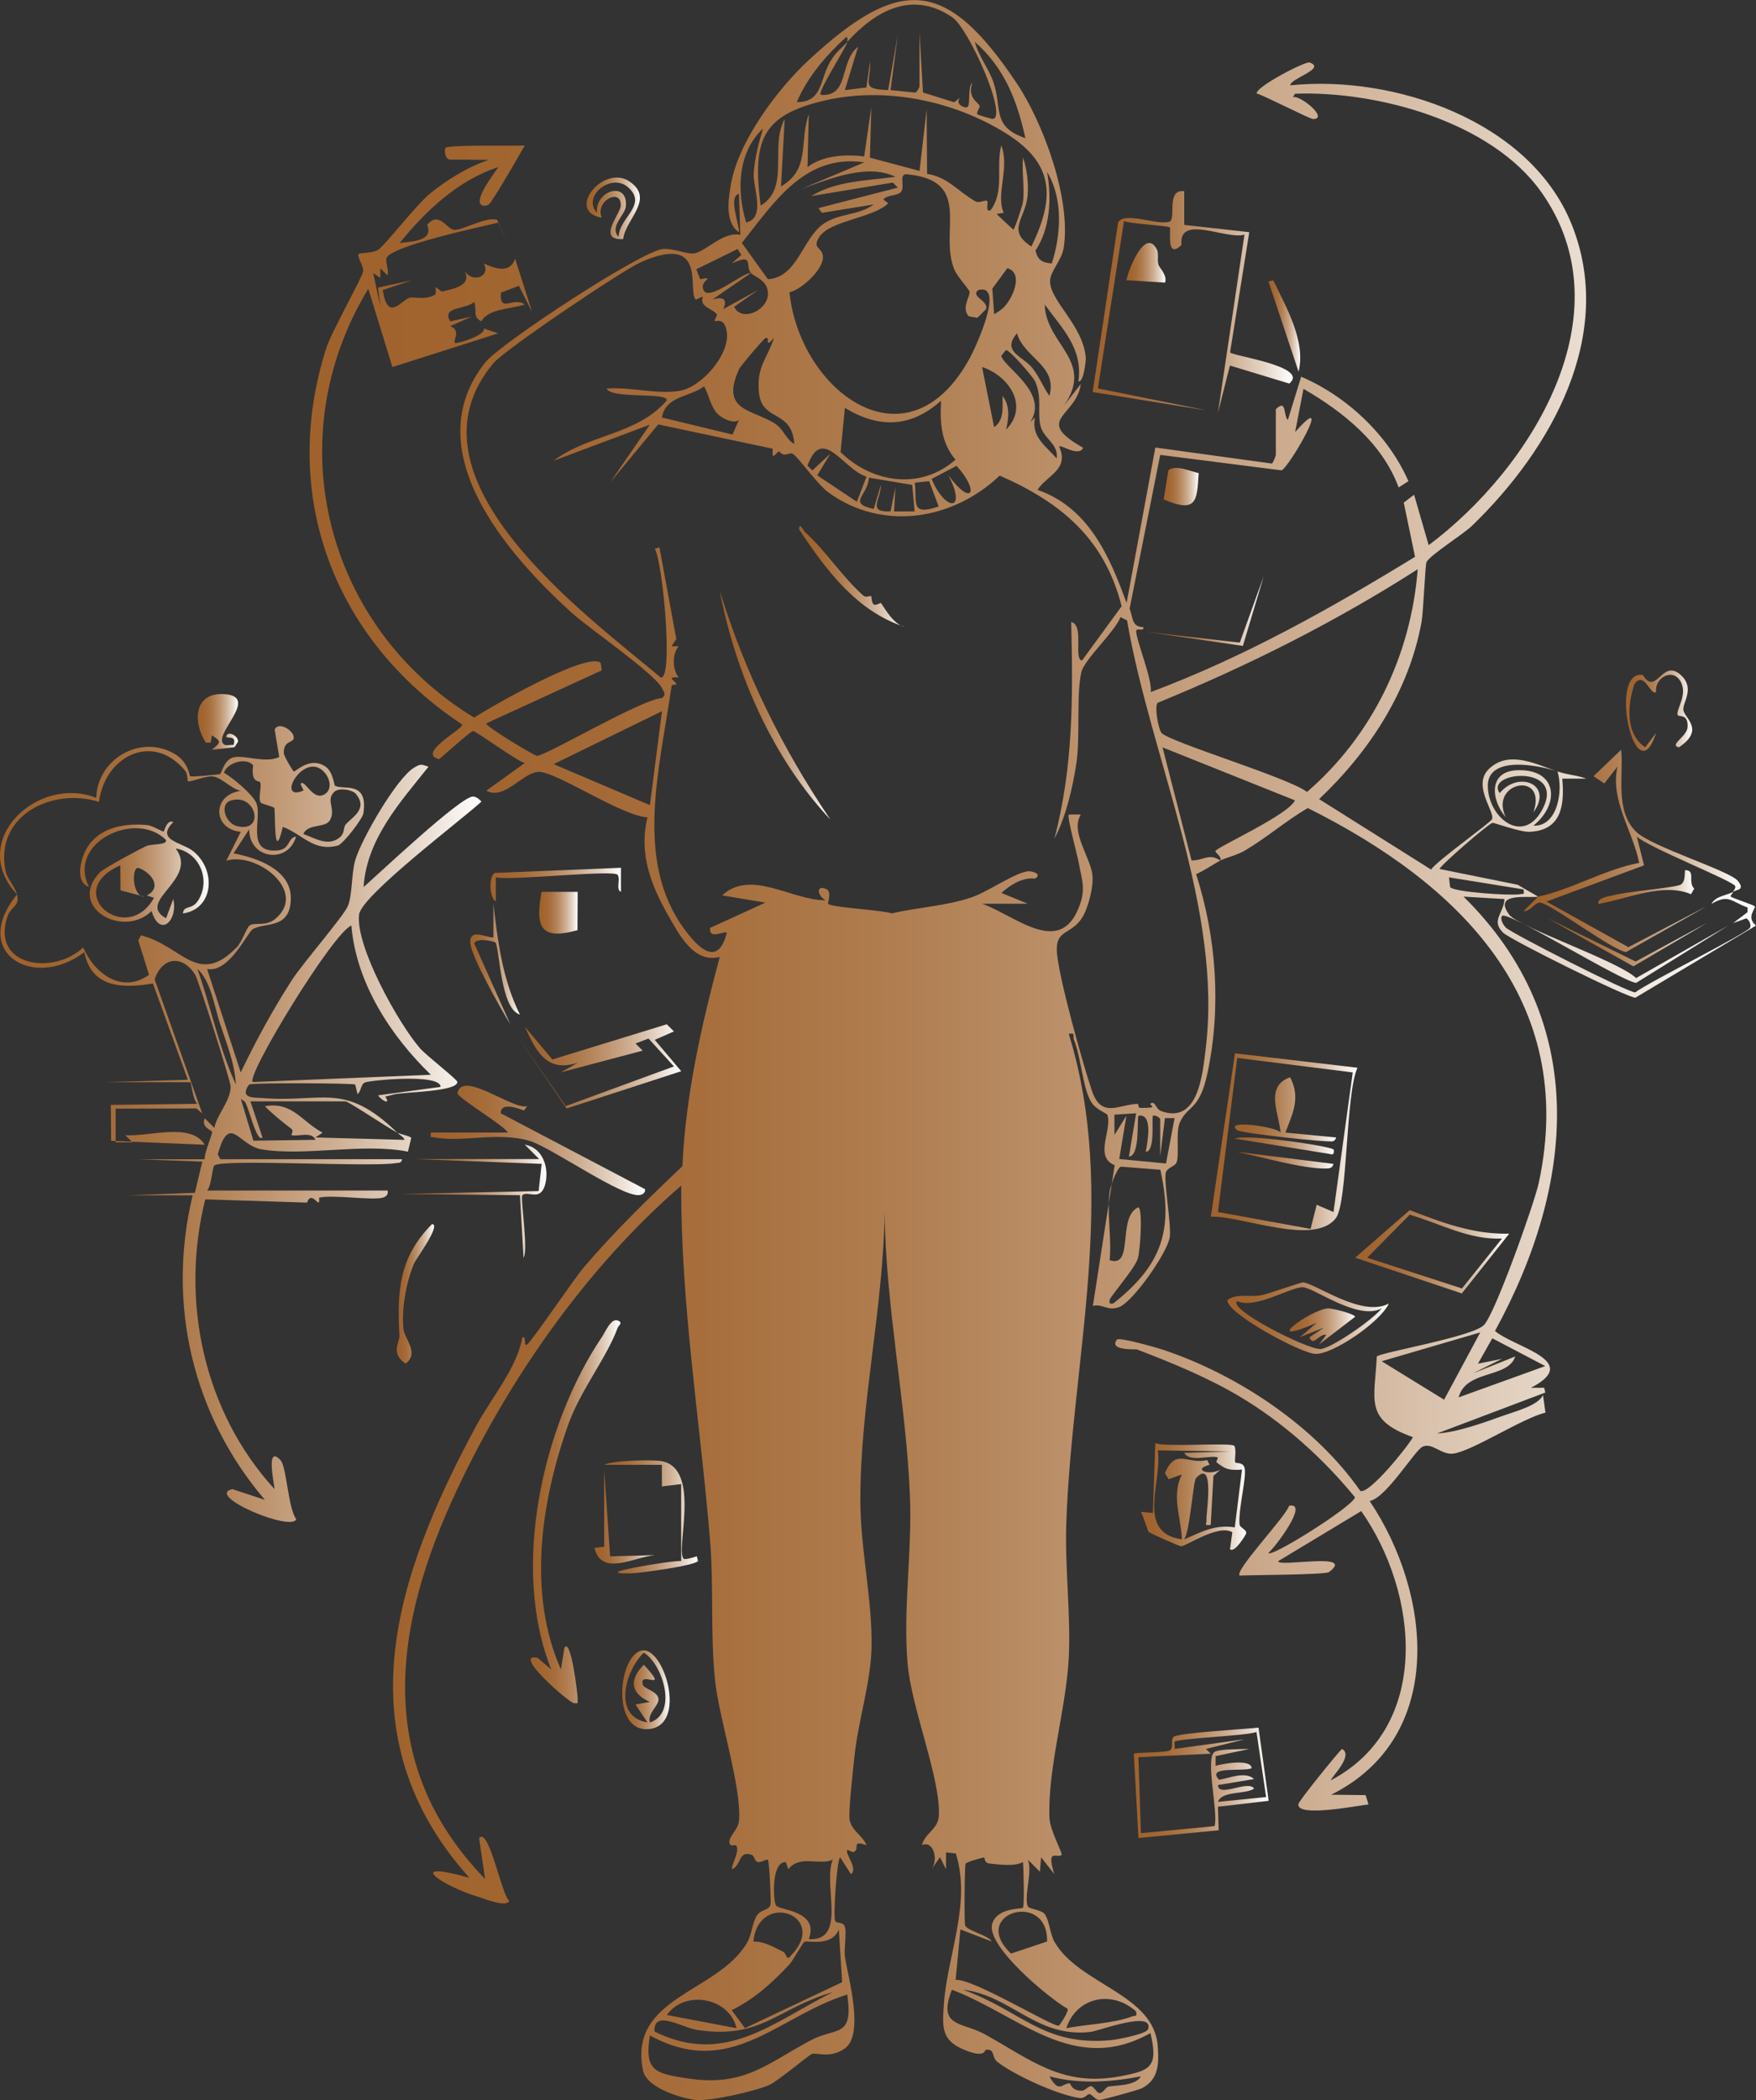 <?xml version="1.0" encoding="UTF-8"?>
<svg id="Layer_1" data-name="Layer 1" xmlns="http://www.w3.org/2000/svg" xmlns:xlink="http://www.w3.org/1999/xlink" viewBox="0 0 450.22 538.31">
  <rect x="0" y="0" width="450.22" height="538.31" fill="#333333" stroke="none"/>
  <defs>
    <style>
      .cls-1 {
        fill: url(#linear-gradient-8);
      }

      .cls-2 {
        fill: url(#linear-gradient-7);
      }

      .cls-3 {
        fill: url(#linear-gradient-5);
      }

      .cls-4 {
        fill: url(#linear-gradient-6);
      }

      .cls-5 {
        fill: url(#linear-gradient-9);
      }

      .cls-6 {
        fill: url(#linear-gradient-4);
      }

      .cls-7 {
        fill: url(#linear-gradient-3);
      }

      .cls-8 {
        fill: url(#linear-gradient-2);
      }

      .cls-9 {
        fill: url(#linear-gradient);
      }

      .cls-10 {
        fill: url(#linear-gradient-10);
      }

      .cls-11 {
        fill: url(#linear-gradient-11);
      }

      .cls-12 {
        fill: url(#linear-gradient-12);
      }

      .cls-13 {
        fill: url(#linear-gradient-13);
      }

      .cls-14 {
        fill: url(#linear-gradient-19);
      }

      .cls-15 {
        fill: url(#linear-gradient-14);
      }

      .cls-16 {
        fill: url(#linear-gradient-21);
      }

      .cls-17 {
        fill: url(#linear-gradient-20);
      }

      .cls-18 {
        fill: url(#linear-gradient-22);
      }

      .cls-19 {
        fill: url(#linear-gradient-23);
      }

      .cls-20 {
        fill: url(#linear-gradient-28);
      }

      .cls-21 {
        fill: url(#linear-gradient-25);
      }

      .cls-22 {
        fill: url(#linear-gradient-32);
      }

      .cls-23 {
        fill: url(#linear-gradient-31);
      }

      .cls-24 {
        fill: url(#linear-gradient-33);
      }

      .cls-25 {
        fill: url(#linear-gradient-30);
      }

      .cls-26 {
        fill: url(#linear-gradient-15);
      }

      .cls-27 {
        fill: url(#linear-gradient-16);
      }

      .cls-28 {
        fill: url(#linear-gradient-17);
      }

      .cls-29 {
        fill: url(#linear-gradient-18);
      }

      .cls-30 {
        fill: url(#linear-gradient-35);
      }

      .cls-31 {
        fill: url(#linear-gradient-34);
      }

      .cls-32 {
        fill: url(#linear-gradient-36);
      }

      .cls-33 {
        fill: url(#linear-gradient-27);
      }

      .cls-34 {
        fill: url(#linear-gradient-24);
      }

      .cls-35 {
        fill: url(#linear-gradient-26);
      }

      .cls-36 {
        fill: url(#linear-gradient-29);
      }
    </style>
    <linearGradient id="linear-gradient" x1="0" y1="288.1" x2="123.41" y2="288.1" gradientUnits="userSpaceOnUse">
      <stop offset="0" stop-color="#a0622c"/>
      <stop offset=".13" stop-color="#a16530"/>
      <stop offset=".27" stop-color="#a76e3c"/>
      <stop offset=".41" stop-color="#b07e51"/>
      <stop offset=".55" stop-color="#be946f"/>
      <stop offset=".7" stop-color="#cfb095"/>
      <stop offset=".84" stop-color="#e3d2c2"/>
      <stop offset=".98" stop-color="#fbf9f7"/>
      <stop offset="1" stop-color="#fff"/>
    </linearGradient>
    <linearGradient id="linear-gradient-2" x1="136.05" y1="387.5" x2="159.07" y2="387.5" xlink:href="#linear-gradient"/>
    <linearGradient id="linear-gradient-3" x1="292.52" y1="383.59" x2="319.53" y2="383.59" xlink:href="#linear-gradient"/>
    <linearGradient id="linear-gradient-4" x1="290.69" y1="456.98" x2="325.27" y2="456.98" xlink:href="#linear-gradient"/>
    <linearGradient id="linear-gradient-5" x1="110.41" y1="292.33" x2="165.4" y2="292.33" xlink:href="#linear-gradient"/>
    <linearGradient id="linear-gradient-6" x1="310.44" y1="292.66" x2="348.04" y2="292.66" xlink:href="#linear-gradient"/>
    <linearGradient id="linear-gradient-7" x1="280.13" y1="77.38" x2="331.46" y2="77.38" xlink:href="#linear-gradient"/>
    <linearGradient id="linear-gradient-8" x1="132.06" y1="273.33" x2="174.66" y2="273.33" xlink:href="#linear-gradient"/>
    <linearGradient id="linear-gradient-9" x1="314.71" y1="337.87" x2="356.08" y2="337.87" xlink:href="#linear-gradient"/>
    <linearGradient id="linear-gradient-10" x1="347.45" y1="320.88" x2="386.94" y2="320.88" xlink:href="#linear-gradient"/>
    <linearGradient id="linear-gradient-11" x1="50.7" y1="185.03" x2="61.04" y2="185.03" xlink:href="#linear-gradient"/>
    <linearGradient id="linear-gradient-12" x1="138.26" y1="233.95" x2="148.11" y2="233.95" xlink:href="#linear-gradient"/>
    <linearGradient id="linear-gradient-13" x1="159.53" y1="433.13" x2="171.7" y2="433.13" xlink:href="#linear-gradient"/>
    <linearGradient id="linear-gradient-14" x1="154.9" y1="388.81" x2="178.97" y2="388.81" xlink:href="#linear-gradient"/>
    <linearGradient id="linear-gradient-15" x1="101.72" y1="331.66" x2="111.3" y2="331.66" xlink:href="#linear-gradient"/>
    <linearGradient id="linear-gradient-16" x1="298.34" y1="124.73" x2="307.32" y2="124.73" xlink:href="#linear-gradient"/>
    <linearGradient id="linear-gradient-17" x1="102.46" y1="307.9" x2="140.09" y2="307.9" xlink:href="#linear-gradient"/>
    <linearGradient id="linear-gradient-18" x1="150.39" y1="53.41" x2="164.07" y2="53.41" xlink:href="#linear-gradient"/>
    <linearGradient id="linear-gradient-19" x1="288.82" y1="67.37" x2="298.83" y2="67.37" xlink:href="#linear-gradient"/>
    <linearGradient id="linear-gradient-20" x1="416.87" y1="182.16" x2="433.85" y2="182.16" xlink:href="#linear-gradient"/>
    <linearGradient id="linear-gradient-21" x1="120.57" y1="247.11" x2="133.3" y2="247.11" xlink:href="#linear-gradient"/>
    <linearGradient id="linear-gradient-22" x1="293.75" y1="156.65" x2="323.99" y2="156.65" xlink:href="#linear-gradient"/>
    <linearGradient id="linear-gradient-23" x1="152.42" y1="388.74" x2="167.87" y2="388.74" xlink:href="#linear-gradient"/>
    <linearGradient id="linear-gradient-24" x1="125.75" y1="226.74" x2="159.22" y2="226.74" xlink:href="#linear-gradient"/>
    <linearGradient id="linear-gradient-25" x1="325.22" y1="83.57" x2="333.36" y2="83.57" xlink:href="#linear-gradient"/>
    <linearGradient id="linear-gradient-26" x1="409.76" y1="227.36" x2="434.37" y2="227.36" xlink:href="#linear-gradient"/>
    <linearGradient id="linear-gradient-27" x1="396.82" y1="241.55" x2="437.55" y2="241.55" xlink:href="#linear-gradient"/>
    <linearGradient id="linear-gradient-28" x1="20.55" y1="223.84" x2="53.51" y2="223.84" xlink:href="#linear-gradient"/>
    <linearGradient id="linear-gradient-29" x1="316.59" y1="284.33" x2="342.54" y2="284.33" xlink:href="#linear-gradient"/>
    <linearGradient id="linear-gradient-30" x1="317.21" y1="297.39" x2="341.89" y2="297.39" xlink:href="#linear-gradient"/>
    <linearGradient id="linear-gradient-31" x1="316.59" y1="293.74" x2="342.02" y2="293.74" xlink:href="#linear-gradient"/>
    <linearGradient id="linear-gradient-32" x1="330.65" y1="339.99" x2="347.43" y2="339.99" xlink:href="#linear-gradient"/>
    <linearGradient id="linear-gradient-33" x1="184.53" y1="180.77" x2="212.9" y2="180.77" xlink:href="#linear-gradient"/>
    <linearGradient id="linear-gradient-34" x1="204.89" y1="147.78" x2="232.04" y2="147.78" xlink:href="#linear-gradient"/>
    <linearGradient id="linear-gradient-35" x1="79.35" y1="269.16" x2="450.22" y2="269.16" xlink:href="#linear-gradient"/>
    <linearGradient id="linear-gradient-36" x1="390.65" y1="218.11" x2="446.33" y2="218.11" xlink:href="#linear-gradient"/>
  </defs>
  <path class="cls-9" d="M4.32,229.21c-12.76-13.75,5.38-30.67,20.36-24.69.27-10,11.42-16.46,20.18-11.22,3.5,2.1,3.62,5.45,3.91,5.67.31.23,7.27-.42,7.63-.56.44-.18,1.02-3.55,3.3-4.23,2.81-.84,8.19,1.61,11.9-.14l-1.18-7c.95-2.39,5.38.47,4.85,2.32-.3,1.04-2.65.58-2.5,3.76.03.67,2.3,4.53,2.55,4.63.41.17,4.22-4.07,8.25-1.17,1.82,1.31,2.07,4.65,2.3,4.79,1.98,1.29,8.63-1.5,7.29,7.13-.22,1.39-5.16,7.87-6.57,8.24-6.19,1.63-8.91-2.81-14.06-4.79-2.49,10.23-1.85-4.31-2.21-4.85-.28-.41-3.28-.98-3.53-1.44-.62-1.13.32-4.06-.07-5.11-.2-.53-2.46.36-1.82-4.4-1.79-2.09-6.59-.7-7.48,1.91,2.3,1.35,7.27,5.48,8.28,7.74,1.66,3.71-2.91,12.9,5.43,12.19,3.35-.28,2.5-3.16,4.79-3.58-2.03,7.19-12.09,5.83-12.03-1.85l-4.01,6.18c5.84,1.1,14.68,4.09,14.68,11.41,0,8.22-6.59,6.14-9.75,8.03-1.42.84-5.98,11.19-11.7,10.22l8.61,26.49c3.9-8.13,8.22-16.05,13.09-23.63,2.68-4.18,13.28-16.41,14.36-18.97,1.2-2.85.9-8.19,1.88-11.7,1.47-5.27,10.65-21.16,15.09-23.8,1.78-1.06,1.76-.9,3.73-.26-7.27,9.12-15.86,18.51-16.65,30.85,3.76-3.28,24.89-23.27,28.07-23.21.82.02,1.62.7,2.15,1.3-4.73,4.41-30.82,24.07-31.38,28.97-.93,8.17,10.15,27.99,15.65,34.29,1.58,1.82,9.58,7.98,9.56,8.62-.07,2.5-13.58,2.54-16.27,3.18-.75.18-1.49.42-2.24.55,1.56,2.16-.79,1.22-1.83-.32l16.03-2.16c-.03-3.5-18.04-1.67-19.35-1.15-1.18.47-.97,2.31-1.94,3l-.61-2.47c-1.36-.36-25.75-.45-27.03-.02-.58.2-1.12,1.8-1.03,2.2.33,1.39,2.82,1.17,4.1,1.28,15.74,1.31,21.09-4.35,34.76,8.89-2.61-1.33-12.49-8.02-13.27-8.02h-24.38l3.09,9.25c-1.53,1.62-3.71-8.72-4.63-9.25l-.92-.62,3.22,10.7,15.9-.22c-.93-2.35-4.8-.66-6.17-1.23-.07-.03.64-1.11.06-1.55-2.39-1.83-4.74-3.7-6.85-5.84,7.1-1.22,9.29,3.84,14.81,6.79l-1.84,1.22,22.83.62c-.18-.72-1.15-1.17-1.85-1.84.68.34,3.33.88,3.59,1.34l-.86,3.52c-11.49-2.29-26.45,1.27-37.54-.59-5.93-1-8.17-9.48-11.21,1.27l.66,1.26h46.59c-.15,1.06-.82.88-1.54,1-6.71,1.09-45.12-1.15-46.63.63-.48.56-.74,5.26-1.81,6.39h46.28c.17.91-.23,1.46-1.05,1.77-2.38.91-12.99-.79-16.53.07.36,3.63-1.82-2.33-3.09,1.26l-26.09-.83c-6.51,26.03-.35,54.52,17.76,74.26,0-.99-2.4-11.63,1.54-7.4,1.58,1.69,1.94,12.39,4.02,15.09-1.01,3.41-23.61-6.07-16.36-7.68l8.33,2.76c-18.54-21.75-25.23-50.23-18.52-78.07h-16.65s17.22-.64,17.22-.64l1.9-7.99-16.66-.62h17.28c-.19-1.53,1.99-6.28,1.89-7.04-.05-.37-2.92-1.16-1.88-3.45l2.45,2.46c.69-3.47,4.25-7.03,4.18-10.64-.03-1.5-8.28-27.31-9.07-28.59-3.2-5.18-8.44-4.68-10.41,1.16l12.21,34.37-1.49-1.29-20.72.06v8.64h4.32s-1.85-1.84-1.85-1.84c6.2.41,16.89-3.36,20.36,2.45l-23.98-1-.09-9.22,22.23-.27c-1.2-.77-1.56-5.55-1.85-5.55h-21.6l20.98-.62-8.96-24.68c-7.72,1.29-15.75,1.22-17.58-8.02-13.15,9.9-29.37.04-17.27-14.81.85,3.05-1.59,3.01-2.5,5.83-4.11,12.74,11.97,14.91,19.47,7.77,2.89,6.7,9.92,11.97,16.88,7.01l-2.76-8.83.71-1.28c10.49,2.59,14.55,13.36,24.59,3.01,1.31-1.35,2.47-5,3.27-5.55,1.38-.95,4.13.42,6.68-1.78,8.19-7.04-4.87-17.16-12.66-14.83l3.7-7.4c-7.2-.62-7.5-9.49,0-10.49-2.37-.45-4.92-3.43-7.15-3.7-1.85-.22-5.92,1.6-6.41,1.22-.11-.08-.05-1.91-.7-2.69-8.42-10.08-20.58-3.64-22.11,7.99-11.92-3.77-26.81,3.48-23.95,17.69.39,1.96,2.35,3.9,2.94,6.01ZM77.14,200.83c1.06-1.11,3.14,4.73,6.19,2.69,2.78-1.86.22-6.84-2.85-7.01-4.64-.26-8.79,8.68-2.73,6.15.21-.2-.88-1.56-.62-1.84ZM91.19,203.44c-.87-1.01-4.72-1.77-5.75-.17-1.81,2.01.71,4.2-.86,6.99-1.17,2.06-5.65.77-6.81,3.52,2.89.99,6.26,3.3,9.25.94,1.45-1.14.95-2.54,1.59-3.35,1.41-1.77,5.98-3.96,2.58-7.92ZM59.04,205.25c-2.73.94-1.38,5.82,1.89,6.55,7.2,1.61,4.62-8.79-1.89-6.55ZM90.1,237.24c-4.67,1.71-27.1,38.55-25.3,40.11l45.66-1.86c-10.34-10.02-19.15-23.56-20.37-38.25ZM60.47,277.96c-.29-5.55-2.48-10.7-4.16-15.89-1.38-4.28-2.25-10.62-5.71-13.73,3.48,9.77,5.51,20.18,9.86,29.61Z"/>
  <path class="cls-8" d="M143.8,427.92l.91-5.56c1.68-2.89,3.5,12.56,3.41,13.29-.12.91.34,1.02-.94.93-1.31-.1-16.14-13.05-9.36-11.64l3.51,2.98c-10.44-26.01-2.25-62.69,13.08-85.35.74-1.1,2.23-4.68,3.88-4.12,1.61.54.29,1.3.07,1.9-2.8,7.67-9.59,16.08-12.72,24.93-6.94,19.62-10.47,43.13-1.83,62.64Z"/>
  <path class="cls-7" d="M316.48,370.63c.57.95,0,3.66.2,4.15s2.08-.19,2.44,1.62c.49,2.48-1.58,10.06-1.34,14.22.06,1.07,1.95,1.38,1.72,2.45-.08.36-3.07,5.23-4.15,4l.61-4.31c-3.56-2.19-11.87,3.64-13.17,3.59-.45-.02-8.01-3.36-8.31-3.71-.18-.21-1.46-4.31-1.97-5.12l3.08.29.62-17.9c2.41,1.12,19.66-.27,20.25.72ZM303.63,372.39l11.71-.32-18.5-.31c1.19,8.34-5.7,21.05,6.17,22.83-.17-5.68-2.75-11.08,0-16.65l-3.38,1.22-.96-1.56c2.83-6.58,5.7-2.12,10.83-3.35l.61,1.21c-4.58,1.23-.04,2.89,2.77,1.24l-1.77,1.61-.7,12.57c-1.93.24-.97-.32-1.09-1.35-.15-1.3,2.28-16.04-2.69-10.63-.73.8-1.5,13.39-3.01,15.68,4.4-1.91,7.83-3.88,12.96-3.08l1.85-14.81c-3.63.31-4.42-.29-6.49-1.82-.24-.18.38-1.23.32-1.26-1.72-.81-7.28,1.41-8.64-1.23Z"/>
  <path class="cls-6" d="M322.67,442.83l2.6,18.77-13,1.51.18,6.03-20.55,1.99-1.21-21.58c.33-.42,8.4-.26,9.28-.9,1.08-.79.03-2.71.97-3.48,1.2-.98,18.69-1.99,21.73-2.34ZM322.14,443.97c-2.64.96-20.33,1.65-20.98,2.48-.14.17.08,1.33,0,1.84l17.9-2.46-9.87,2.47,1.23,1.22-18.54.9.65,19.47,18.86-1.81c1.08-3.2-2.56-17.71.07-19.06,1.51-.78,6.9-.62,8.84-.72l-8.64,1.85v2.47c1.86-.53,9.07-1.86,9.26.61-1.96.98-11.83-.69-8.37,2.97,2.75-.42,6.61-2.26,8.98-.19l-9.25,1.54c.02,3.36,7.74-1.41,9.26.91-2.22,1.54-8.33.53-9.26,3.4l12.34-1.23-2.47-16.66Z"/>
  <path class="cls-3" d="M130.22,290.31c-1.18-2-13.17-9.04-12.93-10.15,1.29-5.97,14.35,4.5,17.87,3.37l-.8,1.11c-1.57-.51-5.98-2.28-5.99.72l37.02,19.46c.13.92-.65,1.42-1.49,1.51-4.61.5-22.71-12.3-28.11-13.89-8.19-2.42-17.16.46-24.41-.9-1.04-.19-1.03.31-.91-1.24h19.75Z"/>
  <path class="cls-4" d="M348.04,273.69c-3.07,6.67-2.47,34.45-5.53,38.53-5.47,7.31-24.24-.65-32.07-.35l6.2-41.87,31.4,3.69ZM346.83,274.89l-29.62-3.71-4.94,39.49,23.75,4.33,1.56-6.18,4.31,1.85,4.94-35.78Z"/>
  <path class="cls-2" d="M303.63,49.01v8.64s16.67,1.86,16.67,1.86l-4.92,30.82c.6.93,20.52,3.58,15.18,7.99l-15.22-4.62-3.07,12.09,6.8-45.66c-4.63,1.45-16.94-5.4-16.16,2.66-4.06,3.98-2.6-4.08-2.98-4.51s-10.17-.92-11.75-1.6l-6.7,42.88,27.72,5.61-29.05-4.68,6.52-43.45c1.6-3.02,10.33.94,13.31-.27,1.53-1.16-1-8.33,3.66-7.76Z"/>
  <path class="cls-1" d="M172.8,264.38l-4.93,2.16,6.79,8.04-29.37,9.54-13.23-19.41,12.98,18.81,27.75-10.17-6.52-7.15-3.34,1.28,1.84,1.83-20.98,5.56,4.32-2.45c-8.01,2.6-10.64-2.96-13.57-9.26l7.07,8.41,29.34-9.02,1.85,1.84Z"/>
  <path class="cls-5" d="M356.08,334.13c-2.06,4.62-14.2,13-18.77,12.91-3.8-.07-23.42-10.77-22.57-13.83,2.46-1.79,5.69-.62,8.67-1.21,1.95-.39,10.1-3.33,10.67-3.29,3.16.22,15.18,9.14,22,5.42ZM354.23,335.37c-6.03,3.23-17.21-5.25-20.16-5.41-3.05-.17-12.16,5.69-16.87,3.56-2.51,2.03,17.84,12.35,21.3,12.27,2.73-.06,13.7-7.68,15.72-10.41Z"/>
  <path class="cls-10" d="M386.94,316.23l-12.15,15.31-27.34-9.16,13.98-12.19c8.3,3.2,16.45,6.27,25.51,6.03ZM385.09,317.47c-8.48.39-15.8-3.83-23.66-6.11l-10.9,11.03,24.3,7.88,10.26-12.8Z"/>
  <path class="cls-11" d="M57.49,190.86c.49.34,1.68,0,2.37.09.94-2.67-1.92-1.52-1.84-2.15.19-1.62,3.17-.23,2.99,1.33l-.89,1.4-5.8.66c1.93-1.76,2.86-1.94,0-3.7l-.3,1.87h-1.26c-3.39-5.27-3.11-13.09,4.95-12.42,9.07.75-3.6,10.62-.22,12.93Z"/>
  <path class="cls-12" d="M148.11,228.6l-.05,9.83c-9.71,2.71-10.79-.96-9.21-9.83h9.26Z"/>
  <path class="cls-13" d="M164.6,423.06c5.68-1.01,11.82,19.38,1.63,20.16-9.61.73-7.71-19.07-1.63-20.16ZM166.63,441.5c7.17-2.27,3.39-14.78-1.55-17.88-4.75,4.47-8.16,16.41.92,17.88l-3.08-4.61,3.68-.63c-4.98-2.24-5.32-5.74-1.53-9.55,7,7.59-1.47,1.13-.25,5.16.32,1.05,4.03,1.68,4.01,3.78-.02,1.67-2.91,3.59-2.21,5.85Z"/>
  <path class="cls-15" d="M154.9,375.47c2.34-1.18,12.63-1.39,14.9-.91,10.04,2.12,3.32,22.72,5.47,24.98.31.33,2.7-.37,3.38-.63l.31,1.23c-.96,1.19-14.6,3.05-16.94,3.13-12.49.4,11.07-3.46,12.62-3.12v-19.74s-4.94.61-4.94.61v-5.55h-14.82Z"/>
  <path class="cls-26" d="M110.78,313.77c2.41.09-4.18,9.02-4.65,10.14-2,4.82-3.15,11.3-2.72,16.49.24,2.9,4.22,6.38.58,9.13-3.99-2.59-1.48-5.59-1.57-7.11-.62-11.42-.18-20.07,8.35-28.66Z"/>
  <path class="cls-27" d="M307.32,121.26c-.43,7.2-.47,10.37-8.97,6.76l1.21-7.48c1.86-1.53,5.66.3,7.77.73Z"/>
  <path class="cls-28" d="M138.24,297.1l-3.7-3.7c4.79.82,6.3,6.16,5.24,10.18-1.21,4.57-4.54,1.46-5.85,2.8-.56.57,1.58,14.11.3,16.02l-.92-16.04-30.84-.31,35.63-.75.77-6.97-32.71-1.23h32.09Z"/>
  <path class="cls-29" d="M159.78,61.29c-6.84.36-.83-6.33-.65-8.43.4-4.86-6.71-1.5-4.85,2.94-9.44-1.6.44-13.83,7.12-9.28,6.62,4.5-1.11,9.71-1.62,14.77ZM158.6,60.73c.07-4.91,7.5-8.14,2.5-12.67-4.34-3.94-11.96,2.28-8.06,6.5-.46-5.93,8.11-8.25,7.41-1.6-.23,2.21-4.29,5.16-1.86,7.77Z"/>
  <path class="cls-14" d="M297.05,67.95c.23.67,2.32,2.67,1.64,4.5l-9.87-.62c.42-2.56,4.71-13.53,7.72-8.02.69,1.25.04,2.79.51,4.14Z"/>
  <path class="cls-17" d="M431.18,173.26c3.36,3.32.15,6.92.41,8.75.29,2.06,5.62,5.02-1.14,9.55-2.66-.64,2.13-2.72,2.23-5.23.15-3.67-2.31-2.31-2.56-3.12-.42-1.39,2.74-5.23.69-8.65s-6.6-.77-6.22,2.81c-1.4,1.11-2.95-5.47-5.5-2.1-1.81,5.13-2.46,12.88,2.73,16.27l2.77-3.67c-5.21,16.33-12.48-16.31-3.39-14.85,3.54,5.74,4.93-4.75,9.99.24Z"/>
  <path class="cls-16" d="M126.51,231.68c1.11,9.73,2.35,19.48,6.79,28.38-5.01-1.41-5.22-16.98-6.25-18.44-.24-.34-5.05-1.37-5.46.23l9.23,20.68c-2.3-3.79-10.1-17.35-10.25-20.96s3.93-1.29,5.93-1.26v-8.64Z"/>
  <polygon class="cls-18" points="293.75 161.94 317.86 164.73 323.99 147.75 318.66 165.56 293.75 161.94"/>
  <path class="cls-19" d="M154.9,376.71l1.53,22.22,11.44-.31c-5.22.46-13.67,5.6-15.45-1.85l2.48-.31v-19.75Z"/>
  <path class="cls-34" d="M159.22,222.42v6.17c-1.42-.47-.06-3.24-.88-4.35-1.02-1.38-27.33,1.56-31.21.65v6.17c-1.73-.94-1.87-6.57-.22-7.31l32.31-1.32Z"/>
  <path class="cls-21" d="M326.45,71.85c3.32,6.93,8.41,15.66,6.49,23.43l-7.72-23.12,1.23-.31Z"/>
  <path class="cls-35" d="M409.78,231.68c-.34-1.68,3.13-1.99,4.2-2.28,3.13-.85,15.81-1.92,16.94-2.65,1.21-.78.97-2.52,1.09-3.7,2.85-.07.64,3.04,2.37,4.74l-.83,1.42c-7.15-3.08-16.47,1.29-23.76,2.48Z"/>
  <polygon class="cls-33" points="437.55 236.63 418.77 247.71 396.82 235.39 419.35 246.46 437.55 236.63"/>
  <path class="cls-20" d="M41.95,213.17c.16-.06.8-3.2,2.48-2.46-4.69,4.73,2.23,5.15,5.14,7.5,5.86,4.75,5.35,14.73-2.67,15.94.16-2.21,2.27-.84,3.84-3.25,3.37-5.15.55-12.39-5.69-13.41,5.99,8.03-10.41,13.47-2.48,17.89l1.85-4.93c1.27,5.46-3.41,10.1-5.56,3.08-7.32,7.16-21.73-1.01-13.28-9.9,1.01-1.06,9.89-5.81,11.8-6.71,1.55-.73,5.49-.21,5.18-1.59-7.61-7.79-25.5.6-19.74,12.02-3.99-1.46-1.88-8.02-.26-10.44,3.35-5.02,9.75-5.95,15.2-5.42,1.27.12,3.97,1.76,4.18,1.68ZM37.02,229.82l-6.12-1.58-.06-6.43c-15.3,6.74,1.61,20.9,8.64,8.33l-1.85-.61c4.17-2.12.96-6.05-2.18-7.07-1.79-.13-1.58,7.39,1.57,7.38Z"/>
  <path class="cls-36" d="M330.77,276.12c2.74,5.28.67,9.29-1.22,14.19l12.96,1.25c.17.13-.34.82-.61.94-1.14.49-23.71-2.04-24.69-2.8-3.66-2.84,10.29-.87,11.11.62-.39-5.01-4.15-11.85,2.46-14.19Z"/>
  <path class="cls-25" d="M341.89,298.34c-.26,1.13-1.1,1.17-2.06,1.18-5.85.08-16.58-3-22.62-4.27l24.68,3.09Z"/>
  <path class="cls-23" d="M341.89,294.64c.24.23.22,1.68-.86,1.17l-24.44-3.95c2.96-1.28,24.36,1.89,25.3,2.78Z"/>
  <path class="cls-22" d="M338.19,344.61l1.85-2.45c-1.89-.4-3.35,3.22-4.32.62l3.7-2.47-6.17,2.46,4.32-3.69c-14.94,6.45-1.72-3.33,2.84-3.7,1.12-.09,6.91,1.4,7.02,2.15l-9.24,7.09Z"/>
  <g>
    <g>
      <path class="cls-24" d="M212.9,210.08c-14.83-15.78-24.3-37.47-28.37-58.63,6.67,21.42,15.86,40.08,28.37,58.63Z"/>
      <path class="cls-31" d="M206.38,136.37c5.2,4.66,9.5,11.45,15.02,16.35.58.52,1.78-.05,1.92.06.21.18.07,1.64.67,2.14.5.41,1.76-.43,1.85-.36.4.32,3.13,5.66,6.2,6.15-12.32-3.9-20.34-14.7-27.14-25-.08-2.11,1.16.37,1.48.66Z"/>
    </g>
    <g>
      <path class="cls-30" d="M312.89,220.57c-2.02,1.08-4.06,2.56-6.22,3.49,5.22,16.29,6.48,34.09,2.93,50.92-2.07,9.81-5,8.18-7.07,12.67-1.17,2.54-.11,8.1-.85,10.25-.39,1.11-2.17,1.21-2.74,2.57-.69,1.62,1.42,13.59.98,16.61-.6,4.07-9.44,16.58-12.95,17.94-3.05,1.18-4.15-.92-6.77-.28l5.59-36.07c-5.39-2.16-.56-9.1-1.87-12.89-.16-.45-2.93-1.3-4.18-3.36-2.16-3.55-2.55-11.4-4.41-15.98-.35-.86.57-1.79-1.31-1.43,12.71,41.05.78,83.9-.64,125.56-.39,11.43,1.22,23.5.63,34.57-.7,12.96-5.36,27.87-4.95,40.73.1,3.29,3.48,9.21,3.12,9.58-1.04,1.05-4.05-2.02-1.86,4.94l-3.39-4.32-.31,3.7-3.08-3.08c1.23,2.99-1.04,9.33-.04,11.95.24.63,3.28.9,4.18,1.8,1.31,1.32,1.45,5.2,2.75,7.43,6.37,10.89,25.48,13.23,26.41,26.66.32,4.55.23,8.49-4.05,10.73-.89.47-10.03,2.97-10.96,3.03-.83.06-1.88-1.49-2.55-1.53-.41-.02-1.28,1.19-2.42,1.03-5.66-.79-16.53-5.76-21.08-9.22-1.68-1.28-.53-3.47-3.04-3.15-.3.04-.04,2.03-4.67.33-6.79-2.49-6.52-5.81-6.05-12.27.91-12.39,7.06-25.69,3.04-38.39l-2.51-.27v4.32s-1.55-3.09-1.55-3.09l-2.16,3.09c1.85-2.61.39-7.53-2.47-6.17.83-3.24,4.18-4,4.35-7.66.43-9.54-7.07-27.49-8.03-38.95-1.18-13.98,1.17-28.48.62-42.59-.93-23.97-6.27-48.9-6.5-73.12-.32,24.71-6.25,49.15-6.23,73.86.01,12.69,3.21,26.13,2.86,38.19-.25,8.6-3.27,18.03-4.26,26.59-.33,2.89-1.72,15.25-1.35,17.19.54,2.82,3.34,3.99,4.35,6.49-3.95-1.34-1.75.59-3.06,1.62-.59.46-1.71-.57-1.87-.37-.71.88,2.85,4.77.92,6.17l-2.76-4.31c-.83.48-1.83,14.82-1.28,16.28.29.76,1.97.17,2.43,1.38.62,1.6-.24,5.77.09,7.93.81,5.29,5.03,19.81-.07,23.42-3.68,2.6-7.11,1-8.4,1.37-.65.19-8.53,6.79-10.74,7.87-3.5,1.7-15.89,4.4-19.19,3.94-4.04-.56-12.54-3.18-13.41-7.61-3.72-18.81,18.92-19.77,26.62-32.54,1.37-2.27,1.38-5.38,2.66-7.21,1.11-1.6,3.04-1.14,3.43-2.77.18-.74-.3-11-.67-11.44-.23-.27-1.96.86-2.7.56-.78-.32-.73-1.56-1.45-1.81-3.51-1.18-2.52,2.61-5.09,3.71.06-1.73,1.82-4.11,1.26-5.85-.3-.93-1.85.58-1.89-1.24-.04-1.49,2.31-3.07,2.48-5.53.61-8.71-5.12-25.96-6.16-35.84-1.24-11.83-.29-23.9-1.27-35.76-2.5-30.34-7.53-60.5-7.4-91.04-24.07,20.82-43.97,49.19-57.49,77.96-16.22,34.52-21.66,70.03,7.2,99.77l-1.54-10.48c2.53-3.01,5.85,14.91,7.74,16.05-.62,1.88-6.41-.54-8.22-1.08-8.67-2.61-19.33-9.64-2-4.79-32.76-36.58-18.9-77.5,1.63-115.64,4.03-7.49,10.51-14.89,11.96-22.91,1.18-.32.14,2.53,1.22,1.84s12.02-16.83,14.51-19.75c7.8-9.17,16.54-17.66,25.29-25.93.83-18.24,4.88-36.11,9.58-53.67-6.61,1.74-10.4-5.68-13.19-10.57-4.46-7.8-7.61-15.98-5.34-25.19-6.61-.39-22.79-11.32-27.59-11.65-4.16-.28-8.98,7.43-13.73,4.81l9.86-7.09c-2.17-.56-12.48-8.22-13.26-8.2-.61.02-7.55,6.29-8.72,7.22-5.87-1.5,6.26-7.72,5.94-8.89-32.66-21.58-47.03-58.49-34.83-96.56,1.3-4.05,9.28-18.2,9.44-19.61s-1.73-3.83-1.14-4.48c.17-.19,3.6-.19,4.89-.98,1.78-1.08,9.91-11.65,13.34-14.43,4.41-3.57,9.68-6.85,15.09-8.67l-10.07-.09c-1.14-.23-1.35-2.36-1.02-2.97.49-.89,17.82-.45,20.34-.63-1.11,2.01-8.46,14.7-9.23,15.13-.51.29-.97.4-1.55.28-2.86-.88,3.08-8.45,4-9.86-10.28,3.31-18.6,11.19-25.3,19.44,3.43-.41,8.73-.54,7.06-4.63,2.96-3.7,4.99,1.06,6.85,1.25,2.32.23,8.02-3.46,11.1-2.54l2.75,6.22-2.5-5.51c-4.22,1.01-27.86,6.05-28.64,9.13-.27,1.07.66,3.1.29,4.41l-1.86-1.84v2.46s-1.83-1.22-1.83-1.22l1.85,8.63-.63-4.92,8.64-1.85-7.4,2.47c1.23,8.39,4.77,2.55,6.89,1.97,1.03-.28,3.89.64,6.33-.67.65-.35.24-1.83.37-1.93.34-.26,1,1.19,1.88.97,3.38-.84,7.24-1.61,5.52-5.28,1.84,3.23,6.73,1.61,4.93-1.85,2.71,1.23,6.66,2.73,8.01-1.23l4.32,13.57-3.36-6.63-4.61,1.76c-.33,5.5,3.14.85,6.12,3.02-3.16,1.15-9.37,1.01-11.12,4.32-2.37-1.07-1.06-2.83-1.85-4.93-2.52,2.07-8.39,1.07-6.15,4.94l5.54-1.23-5.55,2.47c2.95,1.12.62,3.61,1.24,4.31.29.33,7.85-1.93,7.41-3.7l3.69,1.22-27.15,8.65-6.18-20.07c-23.42,38.49-10.9,86.79,27.15,109.93,4.1-2.73,29.46-17.2,32.44-13.99l.27,1.87-29.62,13.6c-.27.72,12.19,8.19,12.96,8.3,1.91.27,27.07-14.66,32.1-14.78,1.16-.95.5-1.53.02-2.51-1.84-3.8-18.81-15.41-23.19-19.39-16.4-14.89-40.01-41.61-22.15-64.14,3.88-4.9,40.39-28.81,45.6-29.09,2.93-.16,5.97,1.36,7.9,1.14,2.84-.33,7.69-5.8,11.9-4.74l-.35-10.56c-2.84.82.13,7.64,0,9.87-3.7-2.55-2.7-8.49-2.06-12.25,1.89-11.03,11.89-24.4,19.96-31.88,23.46-21.75,35.31-20.99,53.32,5.94,6.9,10.32,13.97,29.73,12.05,42.14-.52,3.33-3.44,5.99-3.5,8.52-.11,5.14,8.66,11.49,9.17,19.93.02.31-.49,6.08-1.9,5.86,1.19-8.56-4.16-13.53-8.64-19.74.24,10.24,12.91,14.39,4.94,25.92l4.31-5.55c-1.09,8.43-12.36,9.06.61,16.35-1.12,2.47-5.57-.86-6.16-.3,2.7,5.95-3.19,7.37-5.55,11.09,13.08,4.53,18.47,16.98,22.84,29.01l7.37-39.86,29.88,4.11c.37-.25,1.01-2.03,1.01-2.2v-11.73c2.86-2.73,1.84,1.47,3.08,2.77l3.42-11.1c11.76,5.03,22.34,15.01,27.5,26.78l-2.51,1.61c-4.2-11.43-14.25-19.39-24.4-25.29l-2.14,11.09c10.43-11.79-1.59,9.2-3.5,9.81l-31.09-3.96-7.84,39.4c.89,2.29.48,4.72,3.53,4.75.21,1.26-1.67.12-1.83.9-.34,1.64,4.28,12.76,3.7,15.75,23.85-8.91,46.13-21.42,67.77-34.67l-2.89-13.9,2.65-2.02,3.74,12.93c26.18-19.58,51.04-59.3,28.84-90.55-12.79-18-41.92-25.92-63.09-25.17l-.61.93c1.65-.86,9.42,5.48,5.24,5.57-.8.02-12.6-6.06-14.48-6.56-.26-1.72,12.54-8.33,13.57-7.95,4.4,1.6-4.95,4.05-4.95,5.86,26.56-2.76,61.44,9.1,72.11,35.57,11.47,28.45-5.32,57.82-25.52,77.33-2.24,2.17-10.66,7.44-11.65,9.27-.37.68-.79,12.63-1.3,15.45-3.23,17.7-13.39,33.17-26.25,45.34l28.71,18.06c1.46-2.25,15.23-11.99,15.63-12.92.8-1.85-5.16-8.65-.83-12.85,5.19-5.04,12.46-1.05,17.59.62-4.73-1.59-18.1-4.29-17.85,3.92.24,7.97,8.78,14.69,13.66,6.39,7.25-12.34-14.67-10.42-10.61-4.76,4.83-5.89,13.89-2.2,8.64,4.94,3.71-10.75-11.43-7.87-7.1,1.23-3.81-4.46-4.53-11.83,3.08-12.04,10.17-.28,10.93,8.64,4.02,14.21,6.21.31,7.7-9.05,6.17-13.89,2.98.97,4.72.89,7.4,1.84h-6.17c.61,6.73-.13,13.25-8.33,13.63-2.57.12-9.1-2.39-9.58-2.28-1.06.23-13.38,10.93-13.56,11.81l20.01,4.04,5.28,3.05c-2.1.44-11.85-1.29-7.41,4.64,2.36,3.15,28.04,11.89,32.52,16.23l23.65-13.46-23.64,14.7c-3.91-.45-33.1-18.62-34.36-17.17-.63.72.27,2.31.98,3.02,1.44,1.42,31.31,16.66,33.16,16.58,3.32-2.58,28.53-15.1,29.39-16.54.42-.69-.13-1.99-.92-2.44l-3.38,1.23,3.68-2.8.03-1.21c-4.34-1.53-4.75-3.52-9.26-.93.99-2.01,4.06-2.2,5.55-3.08.03.28-.82.94-.62,1.22s6.01,2.2,6.17,2.49c.33.59-2.36,2.83.33,4.93l-30.93,18.49c-1.95.09-31.91-14.75-33.89-16.64-3.28-3.13.13-4.95.31-8.64l-10.49-.62c32.55,32.02,28.58,73.85,8.06,111.33,5.02,4.29,22.51,7.65,9.22,14.57l3.38-.02.31,1.23-27.76,10.5c5.24-.31,11.96-2.77,17.24-4.66,2.98-1.07,8.7-2.52,9.92-5.2l.63,4.52c-5.78,1.34-18.78,9.85-23.6,10.49-3.11.41-5.38-2.91-7.9-1.77-2,.91-9.3,13.13-13.57,13.93,15.92,23.72,19.77,60.51-9.88,75.28l8.84.1.75,2.39c-2.52.25-18.47,3.43-17.99-.07.12-.9,9.72-12.68,11.16-14.15,3.26,1.62-3.16,7.64-2.77,8.01,25.89-13.75,22.45-48.04,7.72-68.98l-21.29,12.84c-.14,1.67,20.26-2.54,12.99,2.81-.92.68-20.19.74-22.87.88-1.39-1.27,11.83-15.09,12.68-17.89,5.36-1.07-3.88,11.02-5.27,12.03-.06,1.75,21.61-11.79,22.17-14.2-8.25-10.09-18.41-19.2-29.63-25.87-8.21-4.88-17.39-8.63-26.27-12.03-.32-.12-7.33.38-5.15-2.51.56-.74,10.49,2.13,11.89,2.6,19.11,6.4,38.96,19.58,50.52,36.17,2.18,1.01,12.08-11.23,13.5-13.78-12.53-4.43-9.84-9.44-9.27-20.67.95-1.07,24.35-4.99,27.45-8.05,2.85-2.82,12.98-31.32,14.09-36.51,10.02-46.97-20.53-76.7-59.24-96.03-5.58,3.27-10.49,7.56-16.06,10.86-2.17,1.29-4.97,1.85-6.36,2.59.48-1.05-1.47-2.01-1.23-2.46.56-1.07,18.73-9.26,20.36-12.96l-33.94-13.58,7.43,28.97c3.17.07,4.38-1.97,7.38.03ZM217.23,10.75c-.12,1.25-7.71,12.78-6.79,13.57,7.4.6,4.7-8.6,9.57-12.33l-3.4,11.11,5.52-.67.96-6.74c.22,5.7-2.65,7.12,4.62,7.41l2.48-14.19-1.86,14.18,6.35.65c.43-.13,1.06-1.35,1.06-1.57v-13.89l.91,15.43,8.01,2.51,1.57-1.27c-1.63,1.72,1.21,2.95,1.85,2.46.76-.58-.02-5.41,1.23-6.17-1.39,3.79,1.48,4.95,1.88,5.91.12.27-.85,1.53-.63,2.11.07.2,3.78,1.26,3.99,1.23,3.91-.54-6.18-23.18-10.36-26.04-10.27-7.03-19.79-1.67-26.96,6.29.05-.49.2-1.29-.3-1.23-5.19,4.75-9.81,10.12-12.65,16.66,6.61.07,5.85-5.64,8.53-10.28,1.53-2.65,2.66-3.19,4.42-5.14ZM262.9,35.43c-2.11-9.59-5.36-18.06-12.95-24.68.95,3.69,3.55,6.79,4.76,10.35,2.29,6.72-.52,11.33,8.19,14.32ZM262.28,51.79c.46-3.5-.33-7.81,0-11.42,1,2.81,1.45,6.56,1.21,9.55-.5,6.31-5.61,9,.95,13.27,6.19-12.74,5.79-21.39-6.67-29.11-13.38-8.28-30.75-11.89-46.22-8.34-16.54,3.79-18.61,10.54-16.53,26.97,7.64-4.6,2.23-15.02,6.17-22.21l-.94,17.27c7.56-4.37,4.61-11.21,7.11-18.5l-.32,13.56c3.88-2.99,9.77-3.36,14.52-2.72l1.84-12.69-.36,12.99,12.72,3.4,1.82-15.78.12,16.54c5.29.79,7.94,4.53,12.41,7.05.94.53,2.42-.41,2.91-.15.62.33-.65,2.9.92,2.46,3.71-4.9,1.32-11.21,2.78-16.65,2.24,5.87-1.5,12.5.62,17.27l-1.84.3,4.3,4.02c.35-.14,2.36-6.17,2.48-7.1ZM191.32,57.03c5.1-1.18,1.7-9.01,1.92-12.58.24-3.9,1.28-7.77,2.38-11.49-6.54,6.16-6.78,15.94-4.31,24.07ZM221.55,41.61c-15.29-2.24-23.21,10.49-31.35,20.66l6.67,9.29c7.58-.38,8.89-10.47,14.24-14.17,4.05-2.8,9.06-2.12,12.91-4.98l-13.3,2.14-.89-1.2,20.36-5.26-1.27-1.29-20.94,3.46c6.48-3.95,14.32-3.93,21.6-4.94-7.26-3.51-16.83.53-24.07,3.09l16.04-6.77ZM269.66,67.51c2.41-7.36,2.92-16.67-1.2-23.43,1.2,6.61.83,14.48-2.98,20.15.66,2.57,1.79,3.08,4.18,3.29ZM202.42,74.94c2.56,25.13,30.16,46.21,46.21,16.88,1.32-2.41,9.18-19.13,2.25-17.51-2.29,1.7,2.72,2.76,1.92,4.95l-2.21,2.2-2.18-.37c-2.06-2.11.4-5.11.17-6.4-.06-.33-3.16-3.91-3.81-5.4-4.28-9.85,5.03-23.08-12.41-24.63-1.92.09-.38,2.88-1.23,4.35-.75,1.3-3.91.86-4.63,2.16l1.23.92c-3.68,3.78-14.9,4.42-17.63,8.59-1.97,3.01.55,2.64.87,4.81.48,3.28-5.31,8.67-8.55,9.43ZM192.55,69.99c-1.68-1.91,1.03-5.14-4.94-2.48l2.47-2.16-.96-1.53-10.61,5.21,1.03,2.54c3.81-.81.61.32.64,1.8.12,5.35,10.01-3.57,12.36-3.39l-9.87,6.78c2.83-.82,3.9-.03,2.77,2.47l8.96-4.92-6.17,4.32c1.93,4.21,9.29.69,8.63-3.96-.44-3.05-3.45-3.71-4.31-4.69ZM178.36,76.78c-2.22-2.22,3.25-17.26-14.16-9.53-4.63,2.06-34.68,22.27-37.7,25.86-24.59,29.26,23.34,64.16,42.9,80.54,3.34.7.51-29.74-1.53-33.02l1.21-.29,4.32,23.46-1.23,1.84h1.85c-1.74,1.93-1.62,6.08.01,8.02-3.74-.28-.47.99-.63,1.84-.01.06-1.15-.15-1.23.42-2.94,20.71-9.67,44.49,3.2,62.12,3.83,5.24,8.7,9.84,10.99,1.04-.63-.59-4.67,1.94-4.31-1.23l14.19-6.49-11.1-1.85c7.43-6.86,17.94,1.35,26.53,1.24-2.35-1.3-2.34-4.12.26-2.82,1.39.7.22,3.61.36,3.73,1.2,1.04,13.69,1.55,16.35,2.47,6.68-1.59,14.06-1.9,20.55-4.15,4.22-1.46,10.72-6.12,14.28-6.64.98-.15,3.93.64,1.9,1.87-3.18-.37-6.29,1.57-8.62,3.67l6.77,2.77h-11.72c8.69,3.04,20.54,14.43,25.28-.38,1.28-4.02.02-6.81-.44-9.8-.3-1.88-3.18-12.32-2.62-12.64.14-.08,2.96-.09,3.09,0-2.73,4.27,2.35,10.72,2.95,15.3.4,3.02-1.04,8.67-2.68,11.2-2.69,4.17-6.63,2.97-6.43,8.31.22,6.09,6.81,29.56,9.04,36.05,2.44,7.1,6.94,3.37,11.66,3.26.27,0,.21,1.02.56,1.02,5.53.12,2.23-.68,2.78-1.08,1.19-.88,1.27,1.39,2.74,1.92,9.56,3.45,10.61-9.67,11.38-15.9,4.47-36.1-14.06-74.43-20.15-109.9l-1.68-.81c-1.5,3.81-9.23,10.79-10.02,14.05-1.34,5.53-.27,16.64-1.28,23.37-.93,6.17-2.75,14.03-5.66,19.37,4.89-18.42,4.78-36.63,4.32-55.54,3.43.68.52,9.52,2.77,9.86l10.16-13.91c-4.34-17.28-15.57-26.64-31.26-33.49-12.01,11.41-30.02,14.34-43.85,4.36-2.97-2.14-7.94-9.34-9.24-9.95-1.07-.5-1.94,1.13-3.54-.67-1.64,1.6-1.66,1.81-1.58-.64l-29.34-6.22-12.32,14.86,10.18-14.8-24.68,9.25c8.99-6.84,21.2-6.49,29-15.43.51-2.26-14.17-.29-15.42-3.07,5.97-.5,12.89,1.57,18.78.57,5.53-.94,12.83-9.2,12.05-15.02-.54-4.02-2.92-2.64-3.06-2.84-.24-.33.73-1.44.49-1.75-1.21-1.58-4.51-1.88-3.58-4.41-.27-.28-1.66.8-1.84.61ZM257.12,79.02c2.34-2.13,5.56-8.97,1.16-10.28l-3.86,5.24.46,6.5c.11.13,1.92-1.18,2.23-1.46ZM269.06,101.47c2.12-7.85-6.44-9.63-8.32-16.03-4.06,4.76,1.53,5.81,3.99,8.95,1.78,2.27,2.71,4.78,4.33,7.08ZM196.87,87.89c-.09,0,.37-1.56-.61-1.23-.49.17-6.41,7.21-6.69,7.81-5.14,11.01,3.42,10.41,9.13,14.11,2.25,1.46,2.9,4.18,4.96,5.22-.66-9.08-8.43-5.46-9.1-13.41-.56-6.6,2.17-8.46,3.87-13.74-.49.35-.91,1.24-1.54,1.23ZM270.91,117.51c.59-3.72-3.45-5.11-4.17-8.48-.79-3.7.46-6.9-1.26-11.09-.53-1.3-6.48-8.09-7.51-8.2-.1,0-1.28,1.44-1.25,1.53.91,3.06,12.31,9.44,7.41,16.97l1.22-1.23c-1,4.96,2.72,7.22,5.55,10.49ZM257.97,110.11c5.98-6.13.59-13.83-6.18-16.04l3.09,15.42c2.71-1.84,2.12-5.36,2.15-8.02,2.02,2.56,1.57,5.75.94,8.64ZM184.1,106.21c-1.87-1.79-2.35-5.04-3.58-7.2-3.68,2.85-9.84,2.39-10.81,8.01l18.11,4.37,1.64-3.75c-1.35,1.13-4.28-.41-5.35-1.43ZM216.62,104.56l-1.11,11.33c8.18,7.98,20.54,9.77,29.47,1.94-3.75-4.44-4-9.58-3.69-15.13-7.72,6.91-15.91,7.18-24.67,1.85ZM219.7,128.61l2.46-6.43c-6.01-1.86-11.28-13.35-15.14-2.81l1.26,1.21,4.62-4.3-3.36,5.57,10.15,6.77ZM243.16,121.83c6.17,8.35,8,4.02,2.09-2.42l-6.4,3.35c3.46,8.34,9.25,8.58,4.31-.92ZM233.89,124.3l-11.1-1.86c-.32,4.75-5.67,6.48,1.22,8.02l1.85-6.17c-.11,4.05-3.55,7.04,2.47,6.79l1.23-6.17-.32,6.19,5.26-.02-.62-6.78ZM240.67,129.83l-2.45-6.5-3.66.4c.57,5.35-1.16,8.49,6.11,6.1ZM363.49,145.91c-21.09,13.5-43.49,24.75-66.68,34.24-.9,1.01.24,6.83.97,7.7,1.96,2.33,32.52,11.44,37.33,15.15,16.75-14.5,26.62-34.94,28.38-57.09ZM169.71,182.31l-27.76,13.56,24.68,10.5,3.09-24.06ZM390.65,227.98l-19.14-3.09.28,2.5c1.03,1.31,15.72,2.24,17.94,1.82,1.03-.2,1.03.31.92-1.23ZM297.46,296.48v-9.57c0-.38-1.27-1.19-1.85-.92-.43.54.71,9.15-1.85,9.25.49-2.79,1.87-9.81-1.85-9.26-.49.66.5,10.32-2.47,10.49l1.85-11.1-5.57.35.02,5.19,3.07-4.93-1.85,11.1,11.99,1.15,2.2-11.63h-2.47s-1.23,9.87-1.23,9.87ZM284.5,305.43c-.74,5.29.55,12.11,0,17.59,6.39,2.13,1.8-11.18,7.4-13.58,1.15.87.41,11.17-.16,13.1-.79,2.67-7.14,9.81-7.23,10.67-.1.97-.11,1.04.91.91,12.32-9.73,15.55-18.61,12.08-34.28l-10.11-.8c-1.13.43-2.73,5.26-2.89,6.39ZM379.53,341.53l-25.29,7.39,16.01,9.86,9.28-17.26ZM396.2,350.16l-13.59-7.12-3.68,6.51,6.16-1.24-7.4,3.7,10.8-4.31c-1.84,5.68-12.65,3.35-14.51,10.48l22.21-8.02ZM252.36,476.11c-.25-.02-4.32,1.05-4.79,1.59-.27.74-.38,15.06-.12,15.8.49,1.43,5.98,2.54,6.81,4.15l-8.02-3.08-1.23,12.94c4.22-.56,25.12,12.24,26.47,11.71.23-.09,2.56-3.62,2.26-4.3-4.84-2.73-20.96-16.12-19.36-21.76,1.2-4.22,7.58-3.81,7.89-4.16.39-.43.18-10.01,0-11.72-1.96,1.18-5.97.68-8.68.38-1.24-.14-1.14-1.56-1.24-1.57ZM213.52,476.69c-3.6,1.58-8.41-1.37-11.42,2.46l-.61-1.84c-3.79-.26-3.29,10.08-2.51,11.14.9,1.23,11.17,1.29,8.38,8.59,10.02.6,3.5-14.04,6.16-20.36ZM200.96,500.37c.5.24.77,2.45,1.74.98,10.18-10.38-8.22-16.96-9.54-3.69,3.04-.02,5.23,1.51,7.8,2.71ZM268.45,497.66c.35-13.29-20.13-7.26-9.24,3.09l9.24-3.09ZM215.92,508.08l-.85-13.49c-1.92,4.52-7.75,2.72-8.85,3.15-.32.12-2.94,4.84-3.82,5.78-4.39,4.72-8.96,8.85-14.79,11.74l3.38,4.61,24.92-11.78ZM246.86,510c15.06,5.36,20.41,14.52,37.93,12.95,1.51-.14,9.15-1.55,9.56-2.81,1.61-4.99-12.66.46-14.81.7-13.86,1.57-20.24-9.36-32.69-10.84ZM294.98,521.12c-19.65,11.05-33.57-4.55-50.92-11.1-3.82,9.69,2.64,8.22,8.37,11.38,11.81,6.52,19.9,13.62,34.8,10.8,7.75-1.47,9.78-2.3,7.74-11.08ZM213.52,510.63c-14.43,4.21-18.26,12.15-34.71,9.71-4.01-.6-11.27-5.44-11,.39,18.09,8.99,30.5-2.5,45.71-10.1ZM217.23,511.25c-18.03,5.65-29.85,21.81-50.6,10.49-1.53,9.13,1.45,9.77,9.66,11.01,14.45,2.18,20.06-3.6,31.45-9.7,6.71-3.6,11.1-.43,9.49-11.8ZM291.28,515.58c-6.23-5.59-15.28-3.66-17.89,4.3,5.14-1.02,12.13-1.18,17-3.06.77-.3,1.12.38.89-1.25ZM188.84,519.88c-1.74-7.72-13.09-10.04-17.88-3.39l17.88,3.39ZM292.52,532.23c-7.71,1.47-15.73,2.04-23.45,0,2.56,4.61,3.25,1.64,5.2,1.8.25.02.4,1.88,3.09,1.88.85,0,1.66-1.26,2.42-1.16.67.08,1.41,1.67,2.02,1.75,1.08.13,1.55-1.49,2.45-1.66,1.88-.37,6.85-.12,8.26-2.61Z"/>
      <path class="cls-32" d="M444.34,228.6c-.02-.15.75-.9.55-1.46-.48-1.33-22.52-10.01-25.23-12.73l1.85,7.4-25.02,9.28,21,11.69,20.06-10.47-20.63,11.72c-3.22-.24-18.92-12.12-21.95-12.66-1.34-.24-2.73,2.43-4.32,2.16l3.7-3.7c8.44-1.76,17.24-7.06,25.92-8.65-1.62-8.15-7.56-16.28-5.56-24.68l-3.39,4.32-2.77-1.86,7.1-6.78c.67,6.5-1.66,15.48,3.74,20.94,3.87,3.92,24.07,10.02,26.19,12.69,1.85,2.34-.12,2.12-1.23,2.78Z"/>
    </g>
  </g>
</svg>